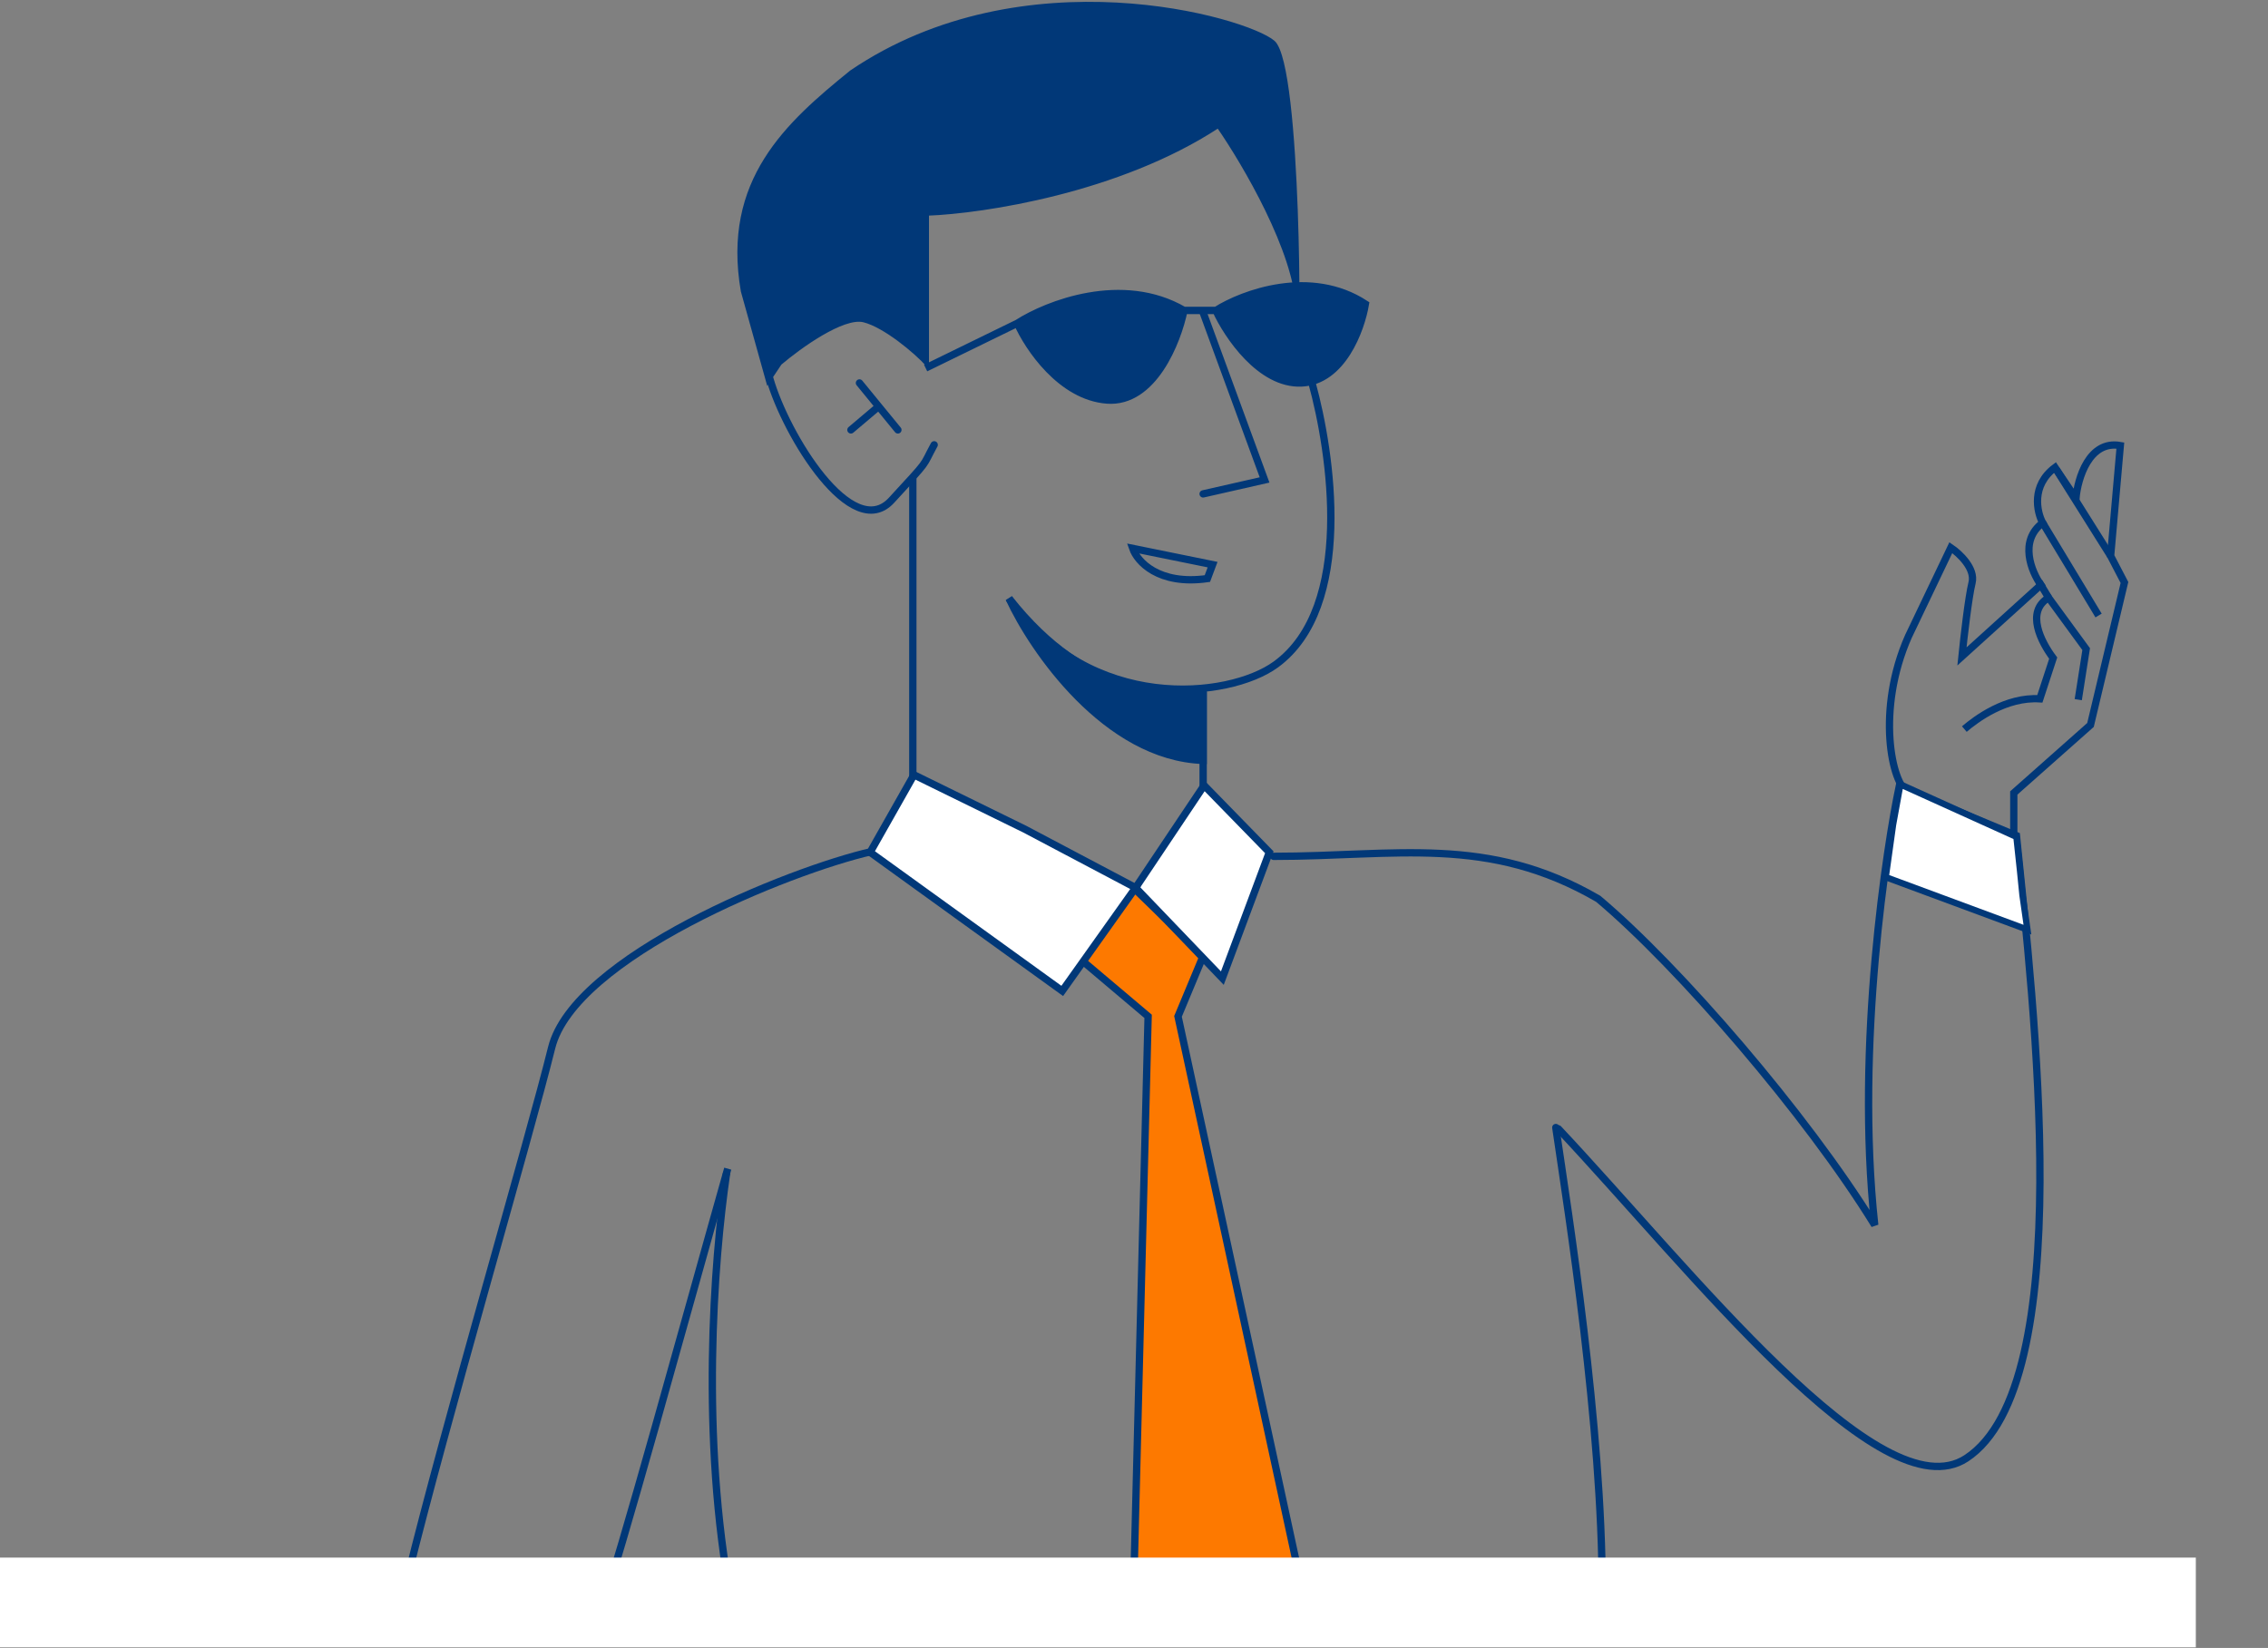 <svg width="743" height="540" viewBox="0 0 743 540" fill="none" xmlns="http://www.w3.org/2000/svg">
<rect x="0" y="0" width="743" height="540" fill="#808080" stroke="none"/>
<path d="M625.205 259.837L623.826 278.985L659.72 275.822L659.72 259.837L684.849 237.555L695.974 190.873L691.445 182.18L694.62 146C684.378 144.176 680.657 156.794 680.076 163.331L673.236 153.175C665.36 159.063 667.253 167.727 669.184 171.323C661.308 177.211 665.511 187.338 668.597 191.665L642.737 215.101C643.353 209.019 644.878 195.679 646.043 190.979C647.208 186.279 641.896 181.341 639.095 179.46L625.205 208.533C614.561 232.618 619.674 256.983 625.205 259.837Z" stroke="#013878" stroke-width="2.382"/>
<path d="M643.521 238.901C647.291 235.677 657.101 228.29 668.256 228.992L672.629 215.648C668.714 210.393 663.471 200.464 671.123 195.853L683.432 212.708L680.84 229.262" stroke="#013878" stroke-width="2.382"/>
<path d="M671.122 195.854L667.965 190.618" stroke="#013878" stroke-width="2.382"/>
<path d="M687.5 201.692L669.183 171.324" stroke="#013878" stroke-width="2.382"/>
<path d="M691.444 182.181L673.551 153.699" stroke="#013878" stroke-width="2.382"/>
<path d="M376.125 333.04L354.689 314.926L371.572 291.116L394.236 313.077L385.916 333.04L427.875 526.663H401.301H371.23L376.125 333.04Z" fill="#FD7900" stroke="#013878" stroke-width="2.401" stroke-linecap="round"/>
<path d="M303.939 70.267L303.939 119.896C299.743 115.236 289.673 106.894 282.96 105.217C276.246 103.539 261.98 113.838 255.686 119.197L251.49 125.488L243.099 95.431C236.805 59.083 257.785 40.443 278.764 23.434C335.408 -15.011 408.138 5.959 417.229 13.648C426.32 21.337 425.62 124.09 424.921 101.023C424.362 82.569 407.438 53.724 399.046 41.608C366.598 62.857 322.122 69.568 303.939 70.267Z" fill="#013878" stroke="#013878" stroke-width="0.8"/>
<path d="M333.311 105.917C343.102 99.626 367.717 89.98 387.858 101.723H398.348C407.206 96.131 429.397 87.883 447.3 99.626C445.901 108.014 439.747 124.929 426.32 125.489C412.893 126.048 402.077 109.878 398.348 101.723H387.858C385.76 111.975 377.788 132.199 362.682 131.081C347.577 129.962 336.808 113.839 333.311 105.917Z" fill="#013878"/>
<path d="M303.24 120.596L333.311 105.917M333.311 105.917C343.102 99.626 367.717 89.98 387.858 101.723M333.311 105.917C336.808 113.839 347.577 129.962 362.682 131.081C377.788 132.199 385.76 111.975 387.858 101.723M387.858 101.723H398.348M398.348 101.723C407.206 96.131 429.397 87.883 447.3 99.626C445.901 108.014 439.747 124.929 426.32 125.489C412.893 126.048 402.077 109.878 398.348 101.723Z" stroke="#013878" stroke-width="2.401"/>
<path d="M394.151 102.421L414.271 157.264L394.151 161.836" stroke="#013878" stroke-width="2.401" stroke-linecap="round"/>
<path d="M395.537 189.585C379.462 191.846 372.53 183.933 371.073 179.694L397.246 185.015L395.537 189.585Z" stroke="#013878" stroke-width="2.401" stroke-linecap="round"/>
<path d="M429.816 125.488C436.11 148.322 443.802 198.947 417.928 217.756C402.543 228.94 357.087 233.833 330.513 196.087" stroke="#013878" stroke-width="2.401"/>
<path d="M252.19 124.091C257.551 142.731 279.183 177.914 292.051 163.934C304.918 149.954 301.841 153.449 306.037 145.76" stroke="#013878" stroke-width="2.401" stroke-linecap="round"/>
<path d="M281.561 125.488L287.855 133.177M294.149 140.866L287.855 133.177M287.855 133.177L278.764 140.866" stroke="#013878" stroke-width="2.401" stroke-linecap="round"/>
<path d="M299.044 156.943V254.105L373.171 291.851L394.151 259.697V226.843" stroke="#013878" stroke-width="2.401" stroke-linecap="round"/>
<path d="M394.153 249.159C362.362 248.042 338.279 212.854 330.572 196.098C356.582 229.052 382.042 226.817 394.153 226.817V249.159Z" fill="#013878" stroke="#013878" stroke-width="2.401" stroke-linecap="round"/>
<path d="M285.058 279.268L299.415 253.898L335.725 271.698L372.034 290.885L394.468 257.365L415.83 279.268L400.445 320.509L372.034 290.885L347.996 324.703L285.058 279.268Z" fill="white"/>
<path d="M372.034 290.885L347.996 324.703L285.058 279.268L299.415 253.898L335.725 271.698L372.034 290.885ZM372.034 290.885L400.445 320.509L415.83 279.268L394.468 257.365L372.034 290.885Z" stroke="#013878" stroke-width="2.401" stroke-linecap="round"/>
<path d="M417.257 280.606C457.389 280.606 487.387 273.479 523.585 294.525C549.705 316.464 591.749 365.029 614.161 401.431C607.757 342.227 618.304 276.153 622.165 257.82L660.585 273.822C666.188 329.026 680.971 453.647 644.177 477.837C616.17 496.25 553.681 415.776 510.527 369.891" stroke="#013878" stroke-width="2.401" stroke-linecap="round"/>
<path d="M238.001 384.628C233.805 413.287 229.449 471.188 239.52 524.312" stroke="#013878" stroke-width="2.401" stroke-linecap="round"/>
<path d="M509.684 369.47C513.88 398.129 524.892 467.077 524.892 521.481" stroke="#013878" stroke-width="2.401" stroke-linecap="round"/>
<path d="M664.187 304.624L617.763 287.422L620.164 270.221L622.565 257.02L660.585 274.221L661.786 285.422L662.586 293.423L664.187 304.624Z" fill="white" stroke="#013878" stroke-width="2.083" stroke-linecap="round"/>
<path d="M285.586 279.022C258.639 285.156 188.07 313.603 180.706 343.365C173.342 373.127 145.935 466.295 133.529 516.832" stroke="#013878" stroke-width="2.401"/>
<path d="M238.414 382.943C225.341 429.08 201.937 514.676 197.134 526.517" stroke="#013878" stroke-width="2.401"/>
<rect y="510.388" width="719.356" height="29.406" fill="white"/>
</svg>
